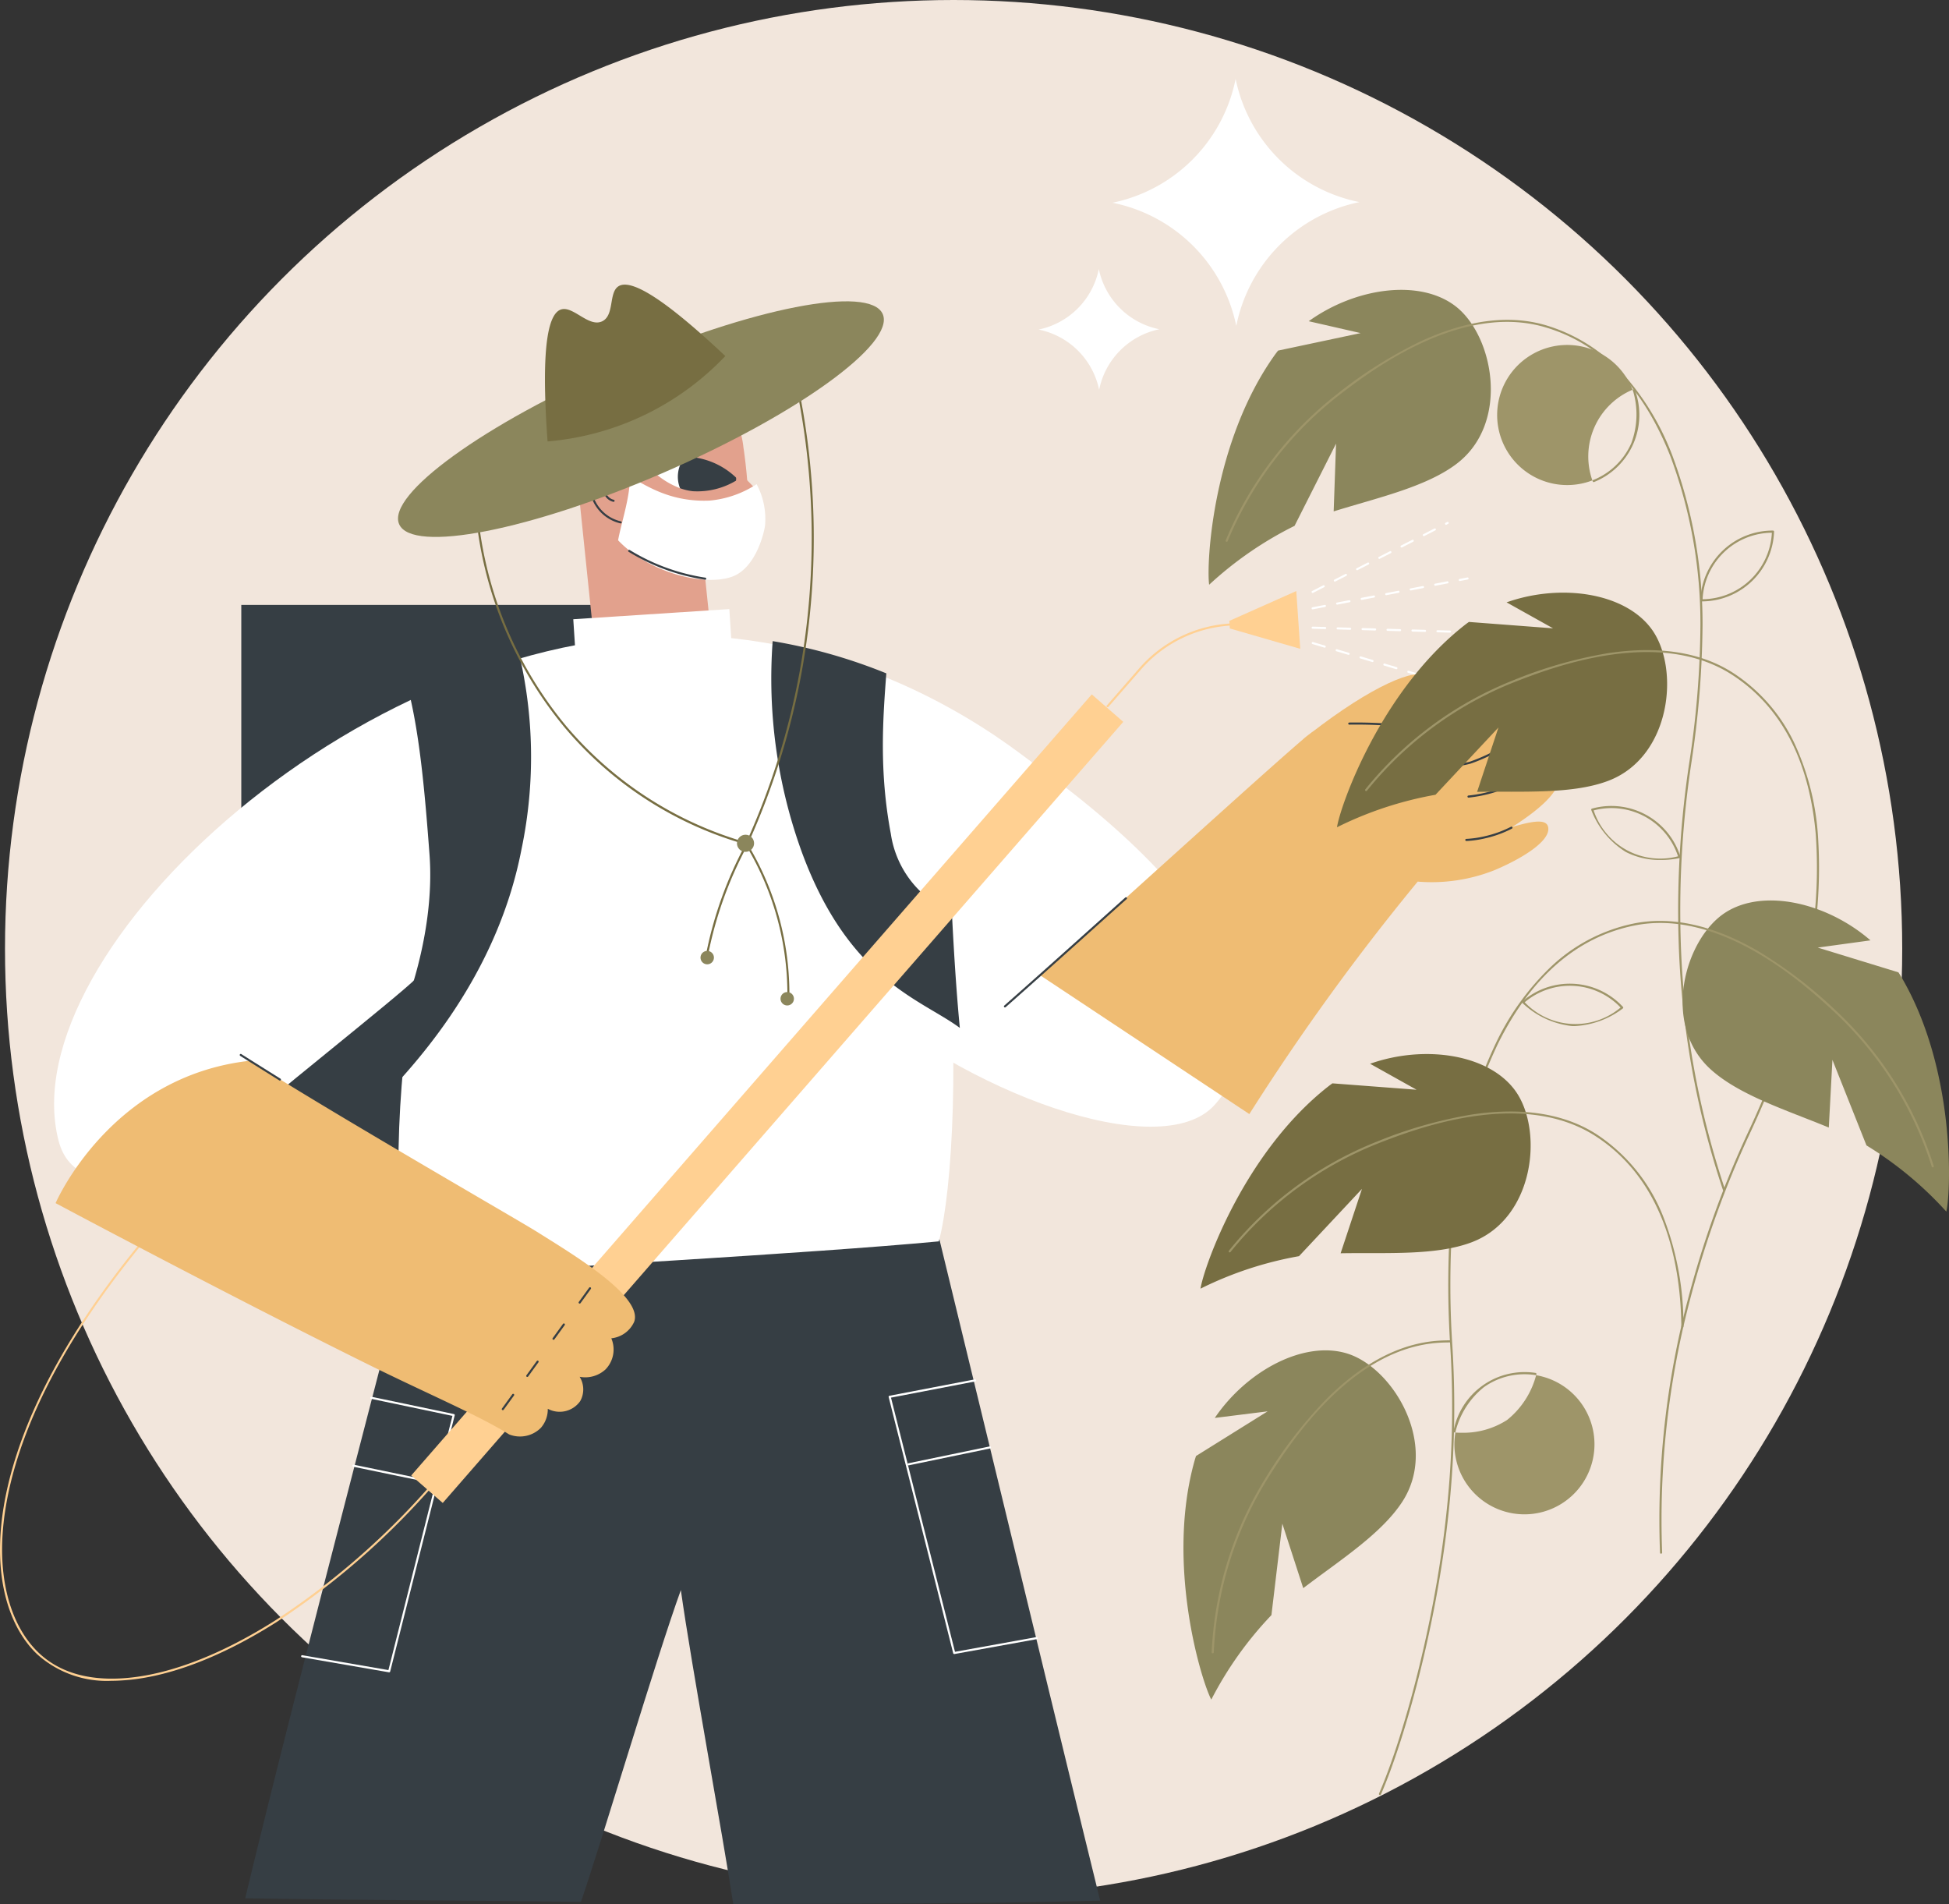<svg xmlns="http://www.w3.org/2000/svg" width="228.38" height="223.107" viewBox="0 0 228.38 223.107">
  <rect x="0" y="0" width="228.38" height="223.107" fill="#333333" stroke="none"/>
  <g id="Grupo_86315" data-name="Grupo 86315" transform="translate(6404.19 9520)">
    <g id="Weed_control" data-name="Weed control" transform="translate(-6717.069 -9855)">
      <circle id="Elipse_4875" data-name="Elipse 4875" cx="111.156" cy="111.156" r="111.156" transform="translate(313.465 335)" fill="#f2e6dc"/>
      <g id="Grupo_84571" data-name="Grupo 84571" transform="translate(434.565 344.247)">
        <path id="Trazado_118276" data-name="Trazado 118276" d="M1411.041,425.282l-.048-.01a18.522,18.522,0,0,1-14.46-14.422h0l-.01.048a18.522,18.522,0,0,1-14.422,14.46h0l.048.01a18.522,18.522,0,0,1,14.46,14.422h0l.01-.048a18.521,18.521,0,0,1,14.422-14.46Z" transform="translate(-1373.431 -410.851)" fill="#fff"/>
        <path id="Trazado_118277" data-name="Trazado 118277" d="M1590.471,665.192l-.023,0a9.072,9.072,0,0,1-7.083-7.064h0l0,.023a9.072,9.072,0,0,1-7.064,7.083h0l.023,0a9.073,9.073,0,0,1,7.083,7.064h0l0-.023a9.072,9.072,0,0,1,7.064-7.083Z" transform="translate(-1543.95 -627.976)" fill="#f7f1eb"/>
        <path id="Trazado_118278" data-name="Trazado 118278" d="M1325.156,600.5l-.023,0a9.072,9.072,0,0,1-7.083-7.064h0l0,.023a9.072,9.072,0,0,1-7.064,7.083h0l.023,0a9.072,9.072,0,0,1,7.083,7.064h0l0-.023a9.072,9.072,0,0,1,7.064-7.083Z" transform="translate(-1310.981 -571.173)" fill="#fff"/>
      </g>
      <path id="Trazado_118279" data-name="Trazado 118279" d="M1573.625,844.855a.122.122,0,0,1-.056-.231l1.3-.666a.122.122,0,0,1,.111.217l-1.3.666A.121.121,0,0,1,1573.625,844.855Zm2.605-1.331a.122.122,0,0,1-.056-.231l1.3-.666a.122.122,0,0,1,.111.217l-1.3.666A.121.121,0,0,1,1576.231,843.523Zm2.605-1.332a.122.122,0,0,1-.056-.231l1.3-.666a.122.122,0,0,1,.111.217l-1.3.666A.12.12,0,0,1,1578.836,842.192Zm2.606-1.331a.122.122,0,0,1-.056-.231l1.3-.666a.122.122,0,0,1,.111.217l-1.3.666A.122.122,0,0,1,1581.442,840.86Zm2.605-1.332a.122.122,0,0,1-.056-.231l1.3-.665a.122.122,0,1,1,.111.217l-1.3.666A.121.121,0,0,1,1584.047,839.529Zm2.605-1.331a.122.122,0,0,1-.056-.23l1.3-.666a.122.122,0,0,1,.111.217l-1.3.666A.122.122,0,0,1,1586.653,838.2Zm2.605-1.331a.122.122,0,0,1-.056-.23l.19-.1a.122.122,0,1,1,.111.217l-.191.1A.121.121,0,0,1,1589.258,836.866Z" transform="translate(-1106.933 -440.38)" fill="#fff"/>
      <path id="Trazado_118280" data-name="Trazado 118280" d="M1573.626,893.7a.122.122,0,0,1-.023-.242l1.437-.276a.122.122,0,0,1,.046.24l-1.437.276Zm2.873-.553a.122.122,0,0,1-.023-.242l1.437-.276a.122.122,0,1,1,.046.24l-1.437.276Zm2.874-.553a.122.122,0,0,1-.023-.242l1.437-.276a.122.122,0,1,1,.046.24l-1.437.276Zm2.873-.552a.122.122,0,0,1-.023-.242l1.437-.276a.122.122,0,0,1,.046.24l-1.437.276Zm2.873-.553a.122.122,0,0,1-.023-.242l1.437-.276a.122.122,0,1,1,.046.24l-1.437.276Zm2.874-.553a.122.122,0,0,1-.023-.242l1.437-.276a.122.122,0,0,1,.046.24l-1.437.276Zm2.873-.553a.122.122,0,0,1-.023-.242l.91-.175a.122.122,0,1,1,.046.24l-.91.175Z" transform="translate(-1106.933 -487.307)" fill="#fff"/>
      <path id="Trazado_118281" data-name="Trazado 118281" d="M1591.951,937.973h0l-.776-.022a.122.122,0,0,1,.007-.244l.776.022a.122.122,0,0,1,0,.244Zm-2.239-.064h0l-1.463-.042a.122.122,0,0,1-.118-.125.124.124,0,0,1,.125-.118l1.463.042a.122.122,0,0,1,0,.244Zm-2.925-.084h0l-1.463-.042a.122.122,0,0,1,.007-.244l1.462.042a.122.122,0,0,1,0,.244Zm-2.925-.084h0l-1.462-.042a.122.122,0,0,1-.118-.125.125.125,0,0,1,.125-.118l1.462.042a.122.122,0,0,1,0,.244Zm-2.925-.083h0l-1.462-.042a.122.122,0,0,1,.007-.244l1.462.042a.122.122,0,0,1,0,.244Zm-2.925-.084h0l-1.462-.042a.122.122,0,0,1-.119-.125.126.126,0,0,1,.125-.118l1.462.042a.122.122,0,0,1,0,.244Zm-2.925-.083h0l-1.462-.042a.122.122,0,0,1-.119-.125.12.12,0,0,1,.125-.118l1.462.042a.122.122,0,0,1,0,.244Z" transform="translate(-1106.933 -528.786)" fill="#fff"/>
      <path id="Trazado_118282" data-name="Trazado 118282" d="M1591.078,957.479a.121.121,0,0,1-.035-.005l-.637-.191a.122.122,0,0,1,.07-.234l.637.191a.122.122,0,0,1-.035.239Zm-2.038-.611a.124.124,0,0,1-.035-.005l-1.4-.42a.122.122,0,1,1,.07-.234l1.4.42a.122.122,0,0,1-.035.239Zm-2.8-.841a.121.121,0,0,1-.035-.005l-1.4-.42a.122.122,0,1,1,.07-.234l1.4.42a.122.122,0,0,1-.035.239Zm-2.8-.841a.125.125,0,0,1-.035-.005l-1.4-.421a.122.122,0,1,1,.07-.233l1.4.42a.122.122,0,0,1-.035.239Zm-2.8-.841a.125.125,0,0,1-.035-.005l-1.4-.42a.122.122,0,0,1,.07-.234l1.4.42a.122.122,0,0,1-.035.239Zm-2.8-.841a.125.125,0,0,1-.035-.005l-1.4-.42a.122.122,0,0,1,.07-.234l1.4.42a.122.122,0,0,1-.035.239Zm-2.8-.841a.12.12,0,0,1-.035-.005l-1.4-.42a.122.122,0,0,1,.07-.234l1.4.42a.122.122,0,0,1-.035.239Z" transform="translate(-1106.933 -541.777)" fill="#fff"/>
      <g id="Grupo_84580" data-name="Grupo 84580" transform="translate(312.88 365.557)">
        <path id="Trazado_118283" data-name="Trazado 118283" d="M1041.307,987.483c24.8,18.317,26.172,32.013,19.819,39.019s-29.427-1.5-42.825-13.649-19.108-27.677-12.755-34.683S1026.746,976.728,1041.307,987.483Z" transform="translate(-918.819 -927.581)" fill="#fff"/>
        <rect id="Rectángulo_34187" data-name="Rectángulo 34187" width="53.915" height="70.677" transform="translate(28.274 40.318)" fill="#363e44"/>
        <g id="Grupo_84574" data-name="Grupo 84574" transform="translate(67.174 12.981)">
          <g id="Grupo_84573" data-name="Grupo 84573" transform="translate(0)">
            <path id="Trazado_118284" data-name="Trazado 118284" d="M884.548,715.683c-2.911,2.556-12.414-2.585-12.414-2.585L865.957,703a9.87,9.87,0,0,1,8.8-10.832h0a9.87,9.87,0,0,1,10.832,8.8S887.513,713.079,884.548,715.683Z" transform="translate(-865.654 -692.116)" fill="#e2a18d"/>
            <rect id="Rectángulo_34188" data-name="Rectángulo 34188" width="13.699" height="24.951" transform="matrix(0.995, -0.103, 0.103, 0.995, 0.291, 10.775)" fill="#e2a18d"/>
            <g id="Grupo_84572" data-name="Grupo 84572" transform="translate(9.127 10.049)">
              <path id="Trazado_118285" data-name="Trazado 118285" d="M938.723,776.219a9.39,9.39,0,0,1,3.873-1.379c.462-.048-.027,3.739-.488,3.575A9.412,9.412,0,0,1,938.723,776.219Z" transform="translate(-938.723 -774.803)" fill="#fff"/>
              <path id="Trazado_118286" data-name="Trazado 118286" d="M966.574,774.58a6.615,6.615,0,0,0-1.433,0,3.692,3.692,0,0,0-.495,3.574,6.667,6.667,0,0,0,1.477.35,8.828,8.828,0,0,0,5.31-1.376A8.829,8.829,0,0,0,966.574,774.58Z" transform="translate(-961.264 -774.539)" fill="#363e44"/>
            </g>
            <path id="Trazado_118287" data-name="Trazado 118287" d="M1019.552,786.881s3.052,2.6,2.984,3.377c-.081.927-3.091,1.8-3.091,1.8S1019.626,786.88,1019.552,786.881Z" transform="translate(-1000.477 -775.328)" fill="#e2a18d"/>
            <path id="Trazado_118288" data-name="Trazado 118288" d="M984.476,833.964a1.626,1.626,0,0,1-.742-.178,1.653,1.653,0,0,1-.891-1.488.122.122,0,0,1,.122-.12h0a.122.122,0,0,1,.12.124,1.393,1.393,0,0,0,2.268,1.111.122.122,0,1,1,.152.19A1.651,1.651,0,0,1,984.476,833.964Z" transform="translate(-968.337 -815.102)" fill="#363e44"/>
            <path id="Trazado_118289" data-name="Trazado 118289" d="M908.287,793.148c1.579.725,4.479,3.025,9.424,2.792a12.01,12.01,0,0,0,5.468-1.92,8.643,8.643,0,0,1,.989,4.829c-.053.561-.974,4.959-3.854,6.007-3.238,1.177-9.744-.451-13.366-4.261C907.3,798.616,908.461,795.184,908.287,793.148Z" transform="translate(-901.696 -780.83)" fill="#fff"/>
            <path id="Trazado_118290" data-name="Trazado 118290" d="M925.609,866.929H925.6a23.98,23.98,0,0,1-8.963-3.273.122.122,0,1,1,.131-.206,23.714,23.714,0,0,0,8.857,3.236.122.122,0,0,1-.012.243Z" transform="translate(-910.15 -842.544)" fill="#363e44"/>
            <rect id="Rectángulo_34189" data-name="Rectángulo 34189" width="18.325" height="7.522" transform="translate(0 29.014) rotate(-3.716)" fill="#fff"/>
            <path id="Trazado_118291" data-name="Trazado 118291" d="M883.348,788.864a.122.122,0,0,1-.028,0,4.724,4.724,0,0,1-3.463-3.258c-.384-1.372.036-3.046,1.4-3.473a3.03,3.03,0,0,1,3.061,1.214.122.122,0,1,1-.194.148,2.82,2.82,0,0,0-2.8-1.13c-1.225.383-1.593,1.915-1.24,3.175a4.477,4.477,0,0,0,3.283,3.086.122.122,0,0,1-.028.241Z" transform="translate(-877.788 -771.079)" fill="#363e44"/>
            <path id="Trazado_118292" data-name="Trazado 118292" d="M894.016,801.106a.117.117,0,0,1-.028,0,1.521,1.521,0,0,1-1.114-1.05.913.913,0,0,1,.483-1.159,1.008,1.008,0,0,1,1.023.4.122.122,0,0,1-.194.148.768.768,0,0,0-.756-.314c-.319.1-.414.524-.32.86a1.274,1.274,0,0,0,.935.878.122.122,0,0,1-.027.241Z" transform="translate(-889.298 -785.85)" fill="#363e44"/>
          </g>
        </g>
        <path id="Trazado_118293" data-name="Trazado 118293" d="M626.12,1377.51c2.649,10.377,15.764,65.006,22.606,92.776-15.474.418-27.575.3-42.994.418-1.248-8.222-4.887-27.837-6.143-36.807-2.845,7.837-9.176,29.178-11.707,36.528-13.962-.175-24.084-.175-39.343-.415,6.312-26.364,20.242-78.816,24.4-95.7C588.888,1375.557,610.169,1376.258,626.12,1377.51Z" transform="translate(-519.809 -1278.153)" fill="#363e44"/>
        <path id="Trazado_118294" data-name="Trazado 118294" d="M612.56,1709.58l-.021,0-10.206-1.765a.122.122,0,0,1,.041-.24l10.095,1.745,7.5-29.785-9.529-2a.122.122,0,0,1,.05-.239l9.653,2.026a.122.122,0,0,1,.093.149l-7.563,30.018A.122.122,0,0,1,612.56,1709.58Z" transform="translate(-566.955 -1544.201)" fill="#fff"/>
        <path id="Trazado_118295" data-name="Trazado 118295" d="M661.251,1744.8l-.025,0-9.541-1.978a.122.122,0,1,1,.05-.239l9.541,1.978a.122.122,0,0,1-.025.241Z" transform="translate(-610.294 -1601.532)" fill="#fff"/>
        <g id="Grupo_84575" data-name="Grupo 84575" transform="translate(6.336 43.865)">
          <path id="Trazado_118296" data-name="Trazado 118296" d="M365.38,1004.678c-5.759-22.252,36.65-61.258,75.508-59.161,19.243,1.039,32.806,10.377,38.444,14.749L469.1,976.093c2.034,17.727.993,34.607-.577,40.366-14.886,1.407-46.856,3.146-62.043,4.188-2.356-9.162-1.06-26.069.746-34.958-1.907,1.955-19,15.463-20.9,17.418C381.348,1008.082,367.573,1013.151,365.38,1004.678Z" transform="translate(-364.851 -945.437)" fill="#fff"/>
        </g>
        <path id="Trazado_118297" data-name="Trazado 118297" d="M1054.36,951.13a63.025,63.025,0,0,1,13.319,3.778c-.4,5.256-.856,11.465.526,18.794a11.816,11.816,0,0,0,7.156,9.186s.349,7.626.931,13.559c-4.552-3.371-12.979-5.554-18.512-20.585A59.575,59.575,0,0,1,1054.36,951.13Z" transform="translate(-963.821 -906.57)" fill="#363e44"/>
        <g id="Grupo_84576" data-name="Grupo 84576" transform="translate(48.186 38.694)">
          <rect id="Rectángulo_34190" data-name="Rectángulo 34190" width="121.376" height="4.898" transform="matrix(0.657, -0.754, 0.754, 0.657, 0, 103.624)" fill="#ffd092"/>
          <path id="Trazado_118298" data-name="Trazado 118298" d="M1376.516,944.036a.122.122,0,0,1-.092-.2l3.776-4.334a15.379,15.379,0,0,1,10.609-5.274.122.122,0,0,1,.017.243,15.135,15.135,0,0,0-10.441,5.191l-3.776,4.334A.121.121,0,0,1,1376.516,944.036Z" transform="translate(-1294.92 -930.422)" fill="#ffd092"/>
          <path id="Trazado_118299" data-name="Trazado 118299" d="M1502.261,903.021l.466,6.77-8.25-2.387-.061-.889Z" transform="translate(-1398.553 -903.021)" fill="#ffd092"/>
        </g>
        <g id="Grupo_84577" data-name="Grupo 84577" transform="translate(117.635 48.425)">
          <path id="Trazado_118300" data-name="Trazado 118300" d="M1312.54,1046.263c18.151-16.347,26.721-24.131,30.786-27.623a9.865,9.865,0,0,1,2.339-1.563c4.317-2.031,7.434.574,12.948.509,6.256-.073,9.737-3.657,10.781-2.447.726.841-.207,2.563-3.233,5.1h0c2.52-1.66,6.036-3.762,6.95-2.367.968,1.668-2.873,4.622-5.284,6.3,2.918-2.026,5.076-2.23,5.391-1.326.5,1.424-1.4,3.523-5.362,6.051h0c3.222-.982,4.151-.739,4.234.128.153,1.585-3.142,3.6-6.329,4.938a19.948,19.948,0,0,1-8.974,1.329h0a270.93,270.93,0,0,0-19.728,27.236Z" transform="translate(-1308.3 -1010.981)" fill="#efbc73"/>
          <path id="Trazado_118301" data-name="Trazado 118301" d="M1277.883,1210.172a.122.122,0,0,1-.081-.213c3.4-2.994,7.747-6.895,11.241-10.029,1.072-.962,2.069-1.856,2.94-2.636a.122.122,0,0,1,.163.182c-.872.78-1.868,1.674-2.94,2.636-3.494,3.135-7.843,7.036-11.243,10.031A.122.122,0,0,1,1277.883,1210.172Z" transform="translate(-1277.761 -1171.119)" fill="#363e44"/>
          <path id="Trazado_118302" data-name="Trazado 118302" d="M1581.653,990.676c4.375-4.38,5.025-6.887,4.309-7.558-1.2-1.129-6.47,1.081-13.671,6.677C1574.877,990.274,1579.067,990.2,1581.653,990.676Z" transform="translate(-1536.383 -982.832)" fill="#efbc73"/>
          <path id="Trazado_118303" data-name="Trazado 118303" d="M1615.3,1029.845h-.014a52.568,52.568,0,0,0-6.455-.295h0a.122.122,0,0,1,0-.244,53.028,53.028,0,0,1,6.489.3.122.122,0,0,1-.014.243Z" transform="translate(-1568.36 -1023.631)" fill="#363e44"/>
          <path id="Trazado_118304" data-name="Trazado 118304" d="M1706.818,1054.313a.122.122,0,0,1-.007-.244,8.9,8.9,0,0,0,2.205-.319,20.073,20.073,0,0,0,3.828-1.813.122.122,0,1,1,.124.21,19.987,19.987,0,0,1-3.881,1.837,9.1,9.1,0,0,1-2.263.33Z" transform="translate(-1654.401 -1043.496)" fill="#363e44"/>
          <path id="Trazado_118305" data-name="Trazado 118305" d="M1723.5,1087.415a.122.122,0,0,1-.006-.244,15.659,15.659,0,0,0,2.966-.6,17.206,17.206,0,0,0,2.452-1.1.122.122,0,1,1,.113.216,17.439,17.439,0,0,1-2.489,1.112,16.017,16.017,0,0,1-3.03.616Z" transform="translate(-1669.054 -1072.945)" fill="#363e44"/>
          <path id="Trazado_118306" data-name="Trazado 118306" d="M1721.342,1131.068a.122.122,0,0,1-.006-.244,12.141,12.141,0,0,0,2.212-.321,12.854,12.854,0,0,0,3.024-1.1.122.122,0,0,1,.119.213,13.082,13.082,0,0,1-3.086,1.128,12.385,12.385,0,0,1-2.257.328Z" transform="translate(-1667.155 -1111.517)" fill="#363e44"/>
        </g>
        <path id="Trazado_118307" data-name="Trazado 118307" d="M325.975,1519.13a12.183,12.183,0,0,1-8.74-3.108c-2.707-2.582-4.253-6.751-4.351-11.739-.113-5.706,1.659-12.409,5.123-19.383,4.09-8.233,10.464-16.845,18.946-25.6a.122.122,0,0,1,.175.17c-21.219,21.9-24.145,37.47-24,44.8.1,4.923,1.616,9.031,4.276,11.568,2.333,2.224,5.588,3.237,9.678,3.009,5.269-.293,11.523-2.649,18.086-6.812a88.709,88.709,0,0,0,19.878-17.828.122.122,0,1,1,.187.157,88.952,88.952,0,0,1-19.934,17.877c-6.6,4.186-12.892,6.554-18.2,6.85Q326.525,1519.13,325.975,1519.13Z" transform="translate(-312.879 -1352.757)" fill="#ffd092"/>
        <g id="Grupo_84578" data-name="Grupo 84578" transform="translate(6.515 92.928)">
          <path id="Trazado_118308" data-name="Trazado 118308" d="M389.135,1354.4c9.155,5.883,31.4,18.671,33.523,20.006,3.966,2.5,12.567,7.577,11.453,10.593a3.309,3.309,0,0,1-2.676,1.925,3.346,3.346,0,0,1-.673,3.64,3.5,3.5,0,0,1-3.036.87,2.807,2.807,0,0,1,.066,2.848,2.94,2.94,0,0,1-3.8.9,3.286,3.286,0,0,1-.813,2.234,3.449,3.449,0,0,1-3.713.77c-3.526-2.214-9.586-4.766-16.648-8.262-16.587-8.209-36.5-18.837-36.5-18.837S372.719,1356.194,389.135,1354.4Z" transform="translate(-366.32 -1353.607)" fill="#efbc73"/>
          <path id="Trazado_118309" data-name="Trazado 118309" d="M548.007,1350.987a.121.121,0,0,1-.065-.019c-2.327-1.455-3.785-2.371-4.588-2.882a.122.122,0,1,1,.131-.206c.8.51,2.26,1.426,4.586,2.881a.122.122,0,0,1-.065.225Z" transform="translate(-521.722 -1347.862)" fill="#363e44"/>
          <path id="Trazado_118310" data-name="Trazado 118310" d="M869.123,1573.993a.122.122,0,0,1-.1-.193l1.21-1.67a.122.122,0,1,1,.2.143l-1.21,1.67A.121.121,0,0,1,869.123,1573.993Z" transform="translate(-807.715 -1544.744)" fill="#363e44"/>
          <path id="Trazado_118311" data-name="Trazado 118311" d="M843.989,1608.783a.12.12,0,0,1-.071-.023.122.122,0,0,1-.027-.17l1.21-1.67a.122.122,0,0,1,.2.143l-1.21,1.67A.122.122,0,0,1,843.989,1608.783Z" transform="translate(-785.646 -1575.292)" fill="#363e44"/>
          <path id="Trazado_118312" data-name="Trazado 118312" d="M818.786,1644.488a.122.122,0,0,1-.1-.193l1.21-1.67a.122.122,0,1,1,.2.143l-1.21,1.67A.122.122,0,0,1,818.786,1644.488Z" transform="translate(-763.516 -1606.644)" fill="#363e44"/>
          <path id="Trazado_118313" data-name="Trazado 118313" d="M795.262,1676.4a.12.12,0,0,1-.071-.023.122.122,0,0,1-.027-.17l1.21-1.67a.122.122,0,0,1,.2.143l-1.21,1.67A.122.122,0,0,1,795.262,1676.4Z" transform="translate(-742.86 -1634.664)" fill="#363e44"/>
        </g>
        <path id="Trazado_118314" data-name="Trazado 118314" d="M689.147,958.764a77.531,77.531,0,0,0-12.772,5.063c1.253,5.12,1.854,11.584,2.406,19.022.709,9.569-3.218,18.732-3.218,18.732s-1.624,6.187-3.3,10.883c3.944-4.066,14.291-14.574,17.308-30.3A52.817,52.817,0,0,0,689.147,958.764Z" transform="translate(-628.452 -913.274)" fill="#363e44"/>
        <g id="Grupo_84579" data-name="Grupo 84579" transform="translate(44.058 0)">
          <path id="Trazado_118315" data-name="Trazado 118315" d="M800.915,739.643a.12.12,0,0,1-.033,0,43.114,43.114,0,0,1-21.254-13.651A46.146,46.146,0,0,1,769,698.951a.122.122,0,0,1,.115-.129.118.118,0,0,1,.128.115,45.9,45.9,0,0,0,10.568,26.892,43.172,43.172,0,0,0,21.033,13.546,86.234,86.234,0,0,0,6.256-20.034,87.705,87.705,0,0,0-1.008-36.077.122.122,0,0,1,.237-.056,87.945,87.945,0,0,1,1.01,36.176,86.476,86.476,0,0,1-6.316,20.186A.122.122,0,0,1,800.915,739.643Z" transform="translate(-757.452 -671.231)" fill="#776e42"/>
          <ellipse id="Elipse_4876" data-name="Elipse 4876" cx="30.891" cy="6.806" rx="30.891" ry="6.806" transform="translate(0 24.616) rotate(-23.48)" fill="#8b865c"/>
          <path id="Trazado_118316" data-name="Trazado 118316" d="M857.8,616.909c-8.274-7.8-11.408-8.964-12.566-8.144-1.106.783-.419,3.38-1.862,4.072-1.554.746-3.363-1.782-4.77-1.4s-2.491,3.681-1.629,15.474A32.451,32.451,0,0,0,857.8,616.909Z" transform="translate(-816.868 -605.749)" fill="#776e42"/>
          <path id="Trazado_118317" data-name="Trazado 118317" d="M1000.605,1163.933h0a.122.122,0,0,1-.12-.124,33.788,33.788,0,0,0-4.759-17.9,45.6,45.6,0,0,0-4.6,13.04.122.122,0,0,1-.24-.045,45.865,45.865,0,0,1,4.725-13.3.122.122,0,0,1,.1-.064.129.129,0,0,1,.107.059,34.034,34.034,0,0,1,4.9,18.215A.122.122,0,0,1,1000.605,1163.933Z" transform="translate(-952.283 -1077.278)" fill="#776e42"/>
          <path id="Trazado_118318" data-name="Trazado 118318" d="M987.729,1249.626a.785.785,0,1,1-.785-.785A.785.785,0,0,1,987.729,1249.626Z" transform="translate(-948.132 -1167.985)" fill="#8b865c"/>
          <path id="Trazado_118319" data-name="Trazado 118319" d="M1064.623,1289.172a.785.785,0,1,1-.785-.785A.785.785,0,0,1,1064.623,1289.172Z" transform="translate(-1015.651 -1202.71)" fill="#8b865c"/>
          <circle id="Elipse_4877" data-name="Elipse 4877" cx="1.004" cy="1.004" r="1.004" transform="translate(42.295 67.243)" fill="#8b865c"/>
        </g>
        <path id="Trazado_118320" data-name="Trazado 118320" d="M1174.643,1692.772a.122.122,0,0,1-.118-.092l-7.563-30.018a.122.122,0,0,1,.1-.15l10.006-1.92a.122.122,0,1,1,.046.24l-9.879,1.9,7.5,29.782,9.545-1.725a.122.122,0,1,1,.043.24l-9.657,1.745Z" transform="translate(-1062.832 -1529.536)" fill="#fff"/>
        <path id="Trazado_118321" data-name="Trazado 118321" d="M1185.212,1727.229a.122.122,0,0,1-.025-.241l9.541-1.978a.122.122,0,0,1,.05.239l-9.541,1.978Z" transform="translate(-1078.753 -1586.099)" fill="#fff"/>
      </g>
      <g id="Grupo_84586" data-name="Grupo 84586" transform="translate(451.555 368.962)">
        <g id="Grupo_84581" data-name="Grupo 84581" transform="translate(17.993 35.476)">
          <path id="Trazado_118322" data-name="Trazado 118322" d="M1634.8,908.833c-3.125-4.288-10.651-5.391-17-3.144l5.446,3.044-9.861-.749c-.161.116-.322.232-.478.355-9.876,7.736-14.6,21.183-14.979,23.7a42.468,42.468,0,0,1,11.543-3.807l7.373-7.879-2.5,7.54c5.281-.094,11.131.307,15.35-1.287C1637.1,923.811,1638.138,913.412,1634.8,908.833Z" transform="translate(-1597.93 -904.552)" fill="#776e42"/>
          <path id="Trazado_118323" data-name="Trazado 118323" d="M1659.616,1065.657a.122.122,0,0,1-.122-.118,101.446,101.446,0,0,1,3.32-29.88,115.5,115.5,0,0,1,7.047-19.483,110.272,110.272,0,0,0,5.694-14.9,56.168,56.168,0,0,0,2.192-19.88c-.767-8.716-4.071-15.017-9.82-18.727-8.786-5.669-21.4-.737-25.544.884a42.137,42.137,0,0,0-17.228,12.7.122.122,0,1,1-.189-.154,42.383,42.383,0,0,1,17.328-12.777,51.893,51.893,0,0,1,11.032-3.165c5.987-.916,10.944-.141,14.734,2.3a19.975,19.975,0,0,1,7.2,8.278,30.64,30.64,0,0,1,2.731,10.632,56.42,56.42,0,0,1-2.2,19.971,111.87,111.87,0,0,1-5.7,14.931,115.307,115.307,0,0,0-7.034,19.447,101.2,101.2,0,0,0-3.312,29.808.122.122,0,0,1-.117.126Z" transform="translate(-1621.646 -953.053)" fill="#9e9569"/>
        </g>
        <g id="Grupo_84582" data-name="Grupo 84582" transform="translate(2.946)">
          <path id="Trazado_118324" data-name="Trazado 118324" d="M1503.441,615.48c-4.2-3.237-11.737-2.181-17.2,1.76l6.082,1.391-9.675,2.052c-.122.157-.243.314-.359.475-7.3,10.2-8.063,24.434-7.715,26.957a42.466,42.466,0,0,1,10.008-6.9l4.862-9.633-.279,7.939c5.042-1.575,10.769-2.833,14.37-5.548C1509.862,629.208,1507.932,618.938,1503.441,615.48Z" transform="translate(-1474.51 -613.566)" fill="#8b865c"/>
          <path id="Trazado_118325" data-name="Trazado 118325" d="M1549.288,744.466a.122.122,0,0,1-.116-.084,101.454,101.454,0,0,1-5.21-29.608,115.5,115.5,0,0,1,1.288-20.679,110.255,110.255,0,0,0,1.277-15.9,56.174,56.174,0,0,0-3.483-19.7c-3.185-8.15-8.127-13.268-14.687-15.213-10.025-2.972-20.745,5.306-24.267,8.026a42.138,42.138,0,0,0-12.964,17.033.122.122,0,1,1-.225-.095,42.378,42.378,0,0,1,13.04-17.131,51.886,51.886,0,0,1,9.7-6.138c5.488-2.562,10.464-3.211,14.788-1.929a19.976,19.976,0,0,1,9.236,5.922,30.646,30.646,0,0,1,5.609,9.436,56.426,56.426,0,0,1,3.5,19.785,111.888,111.888,0,0,1-1.28,15.932,115.291,115.291,0,0,0-1.286,20.64,101.2,101.2,0,0,0,5.2,29.537.122.122,0,0,1-.077.154A.126.126,0,0,1,1549.288,744.466Z" transform="translate(-1488.896 -638.897)" fill="#9e9569"/>
        </g>
        <g id="Grupo_84583" data-name="Grupo 84583" transform="translate(22.903 71.542)">
          <path id="Trazado_118326" data-name="Trazado 118326" d="M1935.138,1201.776c4.474-2.852,11.884-1.133,16.974,3.275l-6.181.847,9.455,2.9c.107.167.215.334.315.5,6.373,10.806,5.868,25.052,5.3,27.534a42.457,42.457,0,0,0-9.358-7.756l-3.99-10.026-.425,7.932c-4.882-2.015-10.476-3.776-13.822-6.8C1927.527,1214.881,1930.36,1204.822,1935.138,1201.776Z" transform="translate(-1894.512 -1200.378)" fill="#8b865c"/>
          <path id="Trazado_118327" data-name="Trazado 118327" d="M1638.325,1322.4a.119.119,0,0,1-.048-.01.122.122,0,0,1-.063-.16c2.818-6.493,6.4-19.538,7.792-31.907a115.306,115.306,0,0,0,.546-20.673,111.858,111.858,0,0,1,.136-15.983,56.42,56.42,0,0,1,5.238-19.4,30.636,30.636,0,0,1,6.422-8.9,19.973,19.973,0,0,1,9.724-5.081c4.421-.894,9.319.193,14.559,3.231a51.91,51.91,0,0,1,9.116,6.972,42.382,42.382,0,0,1,11.471,18.219.122.122,0,0,1-.232.074,42.14,42.14,0,0,0-11.4-18.114c-3.268-3.021-13.213-12.216-23.461-10.143-6.707,1.356-12.082,6.017-15.976,13.853a56.166,56.166,0,0,0-5.213,19.309,110.255,110.255,0,0,0-.136,15.951,115.5,115.5,0,0,1-.547,20.711c-1.4,12.393-4.986,25.467-7.811,31.977A.122.122,0,0,1,1638.325,1322.4Z" transform="translate(-1638.203 -1217.589)" fill="#9e9569"/>
        </g>
        <g id="Grupo_84584" data-name="Grupo 84584" transform="translate(2 89.535)">
          <path id="Trazado_118328" data-name="Trazado 118328" d="M1503.62,1352.24c-3.124-4.288-10.651-5.391-17-3.143l5.446,3.044-9.861-.749c-.161.116-.322.232-.478.355-9.876,7.736-14.6,21.183-14.979,23.7a42.461,42.461,0,0,1,11.543-3.807l7.374-7.879-2.5,7.54c5.281-.094,11.131.307,15.35-1.287C1505.925,1367.218,1506.958,1356.819,1503.62,1352.24Z" transform="translate(-1466.75 -1347.959)" fill="#776e42"/>
          <path id="Trazado_118329" data-name="Trazado 118329" d="M1546.93,1428.536a.122.122,0,0,1-.122-.121c-.078-7.279-1.887-17.064-10.062-22.339-8.785-5.669-21.4-.737-25.544.884a42.137,42.137,0,0,0-17.228,12.7.122.122,0,0,1-.189-.154,42.383,42.383,0,0,1,17.328-12.777,51.91,51.91,0,0,1,11.032-3.165c5.987-.916,10.944-.141,14.734,2.3a20.512,20.512,0,0,1,7.91,9.92,35.034,35.034,0,0,1,2.264,12.621.122.122,0,0,1-.121.123Z" transform="translate(-1490.465 -1396.46)" fill="#9e9569"/>
        </g>
        <g id="Grupo_84585" data-name="Grupo 84585" transform="translate(0 123.083)">
          <path id="Trazado_118330" data-name="Trazado 118330" d="M1469.573,1633.091c-5.057-1.6-11.776,1.962-15.559,7.532l6.191-.772-8.391,5.235c-.061.189-.122.378-.175.569-3.378,12.082.775,25.718,1.965,27.97a42.462,42.462,0,0,1,7.047-9.9l1.277-10.715,2.451,7.556c4.2-3.2,9.152-6.344,11.608-10.126C1480.3,1643.8,1474.975,1634.805,1469.573,1633.091Z" transform="translate(-1450.343 -1631.537)" fill="#8b865c"/>
          <path id="Trazado_118331" data-name="Trazado 118331" d="M1477.594,1659.8h-.006a.122.122,0,0,1-.116-.128,42.38,42.38,0,0,1,6.4-20.557,51.9,51.9,0,0,1,7.015-9.083c4.282-4.284,8.736-6.594,13.237-6.868.426-.026.855-.039,1.281-.036a.122.122,0,0,1,0,.244h0c-.419,0-.845.01-1.266.036-10.437.634-17.681,12.078-20.061,15.838a42.137,42.137,0,0,0-6.36,20.438A.122.122,0,0,1,1477.594,1659.8Z" transform="translate(-1474.164 -1623.131)" fill="#9e9569"/>
        </g>
        <path id="Trazado_118332" data-name="Trazado 118332" d="M1840.661,719.955a.12.12,0,0,1-.049-.01.122.122,0,0,1-.066-.073,8.479,8.479,0,0,1,4.778-10.782.122.122,0,0,1,.166.073,8.479,8.479,0,0,1-4.778,10.782A.12.12,0,0,1,1840.661,719.955Zm4.636-10.583a8.207,8.207,0,1,0-.238,6.049A9.631,9.631,0,0,0,1845.3,709.372Z" transform="translate(-1792.591 -697.434)" fill="#9e9569"/>
        <path id="Trazado_118333" data-name="Trazado 118333" d="M1947.3,853.178a.122.122,0,0,1-.122-.13,8.479,8.479,0,0,1,8.508-8.167.125.125,0,0,1,.091.038.121.121,0,0,1,.034.093,8.479,8.479,0,0,1-8.507,8.167Zm8.254-8.046a8.207,8.207,0,0,0-8.118,7.794,8.207,8.207,0,0,0,8.118-7.794Z" transform="translate(-1886.606 -816.679)" fill="#9e9569"/>
        <path id="Trazado_118334" data-name="Trazado 118334" d="M1850.385,1116.533a8.653,8.653,0,0,1-4.105-.941,10,10,0,0,1-4.04-4.914.121.121,0,0,1,.008-.1.123.123,0,0,1,.078-.061,8.479,8.479,0,0,1,10.36,5.635.122.122,0,0,1-.086.159A10.585,10.585,0,0,1,1850.385,1116.533Zm-7.865-5.805a8.207,8.207,0,0,0,9.887,5.377,8.207,8.207,0,0,0-9.887-5.377Z" transform="translate(-1794.455 -1049.739)" fill="#9e9569"/>
        <path id="Trazado_118335" data-name="Trazado 118335" d="M1710.777,1661.135a8.321,8.321,0,0,1-.849-.037.122.122,0,0,1-.1-.147,8.478,8.478,0,0,1,9.615-6.828.122.122,0,0,1,.1.148,10,10,0,0,1-3.426,5.36A9.482,9.482,0,0,1,1710.777,1661.135Zm-.682-.267a8.207,8.207,0,1,0,3.3-5.078A9.63,9.63,0,0,0,1710.1,1660.868Z" transform="translate(-1678.186 -1527.228)" fill="#9e9569"/>
        <path id="Trazado_118336" data-name="Trazado 118336" d="M1781.94,1285.326c-.122,0-.244,0-.367-.01a10,10,0,0,1-5.757-2.705.122.122,0,0,1,.01-.18,8.479,8.479,0,0,1,11.776.645.122.122,0,0,1-.01.18A10.193,10.193,0,0,1,1781.94,1285.326Zm-5.851-2.791a8.207,8.207,0,0,0,11.237.616,8.207,8.207,0,0,0-11.237-.616Z" transform="translate(-1736.104 -1199.067)" fill="#9e9569"/>
      </g>
    </g>
  </g>
</svg>
